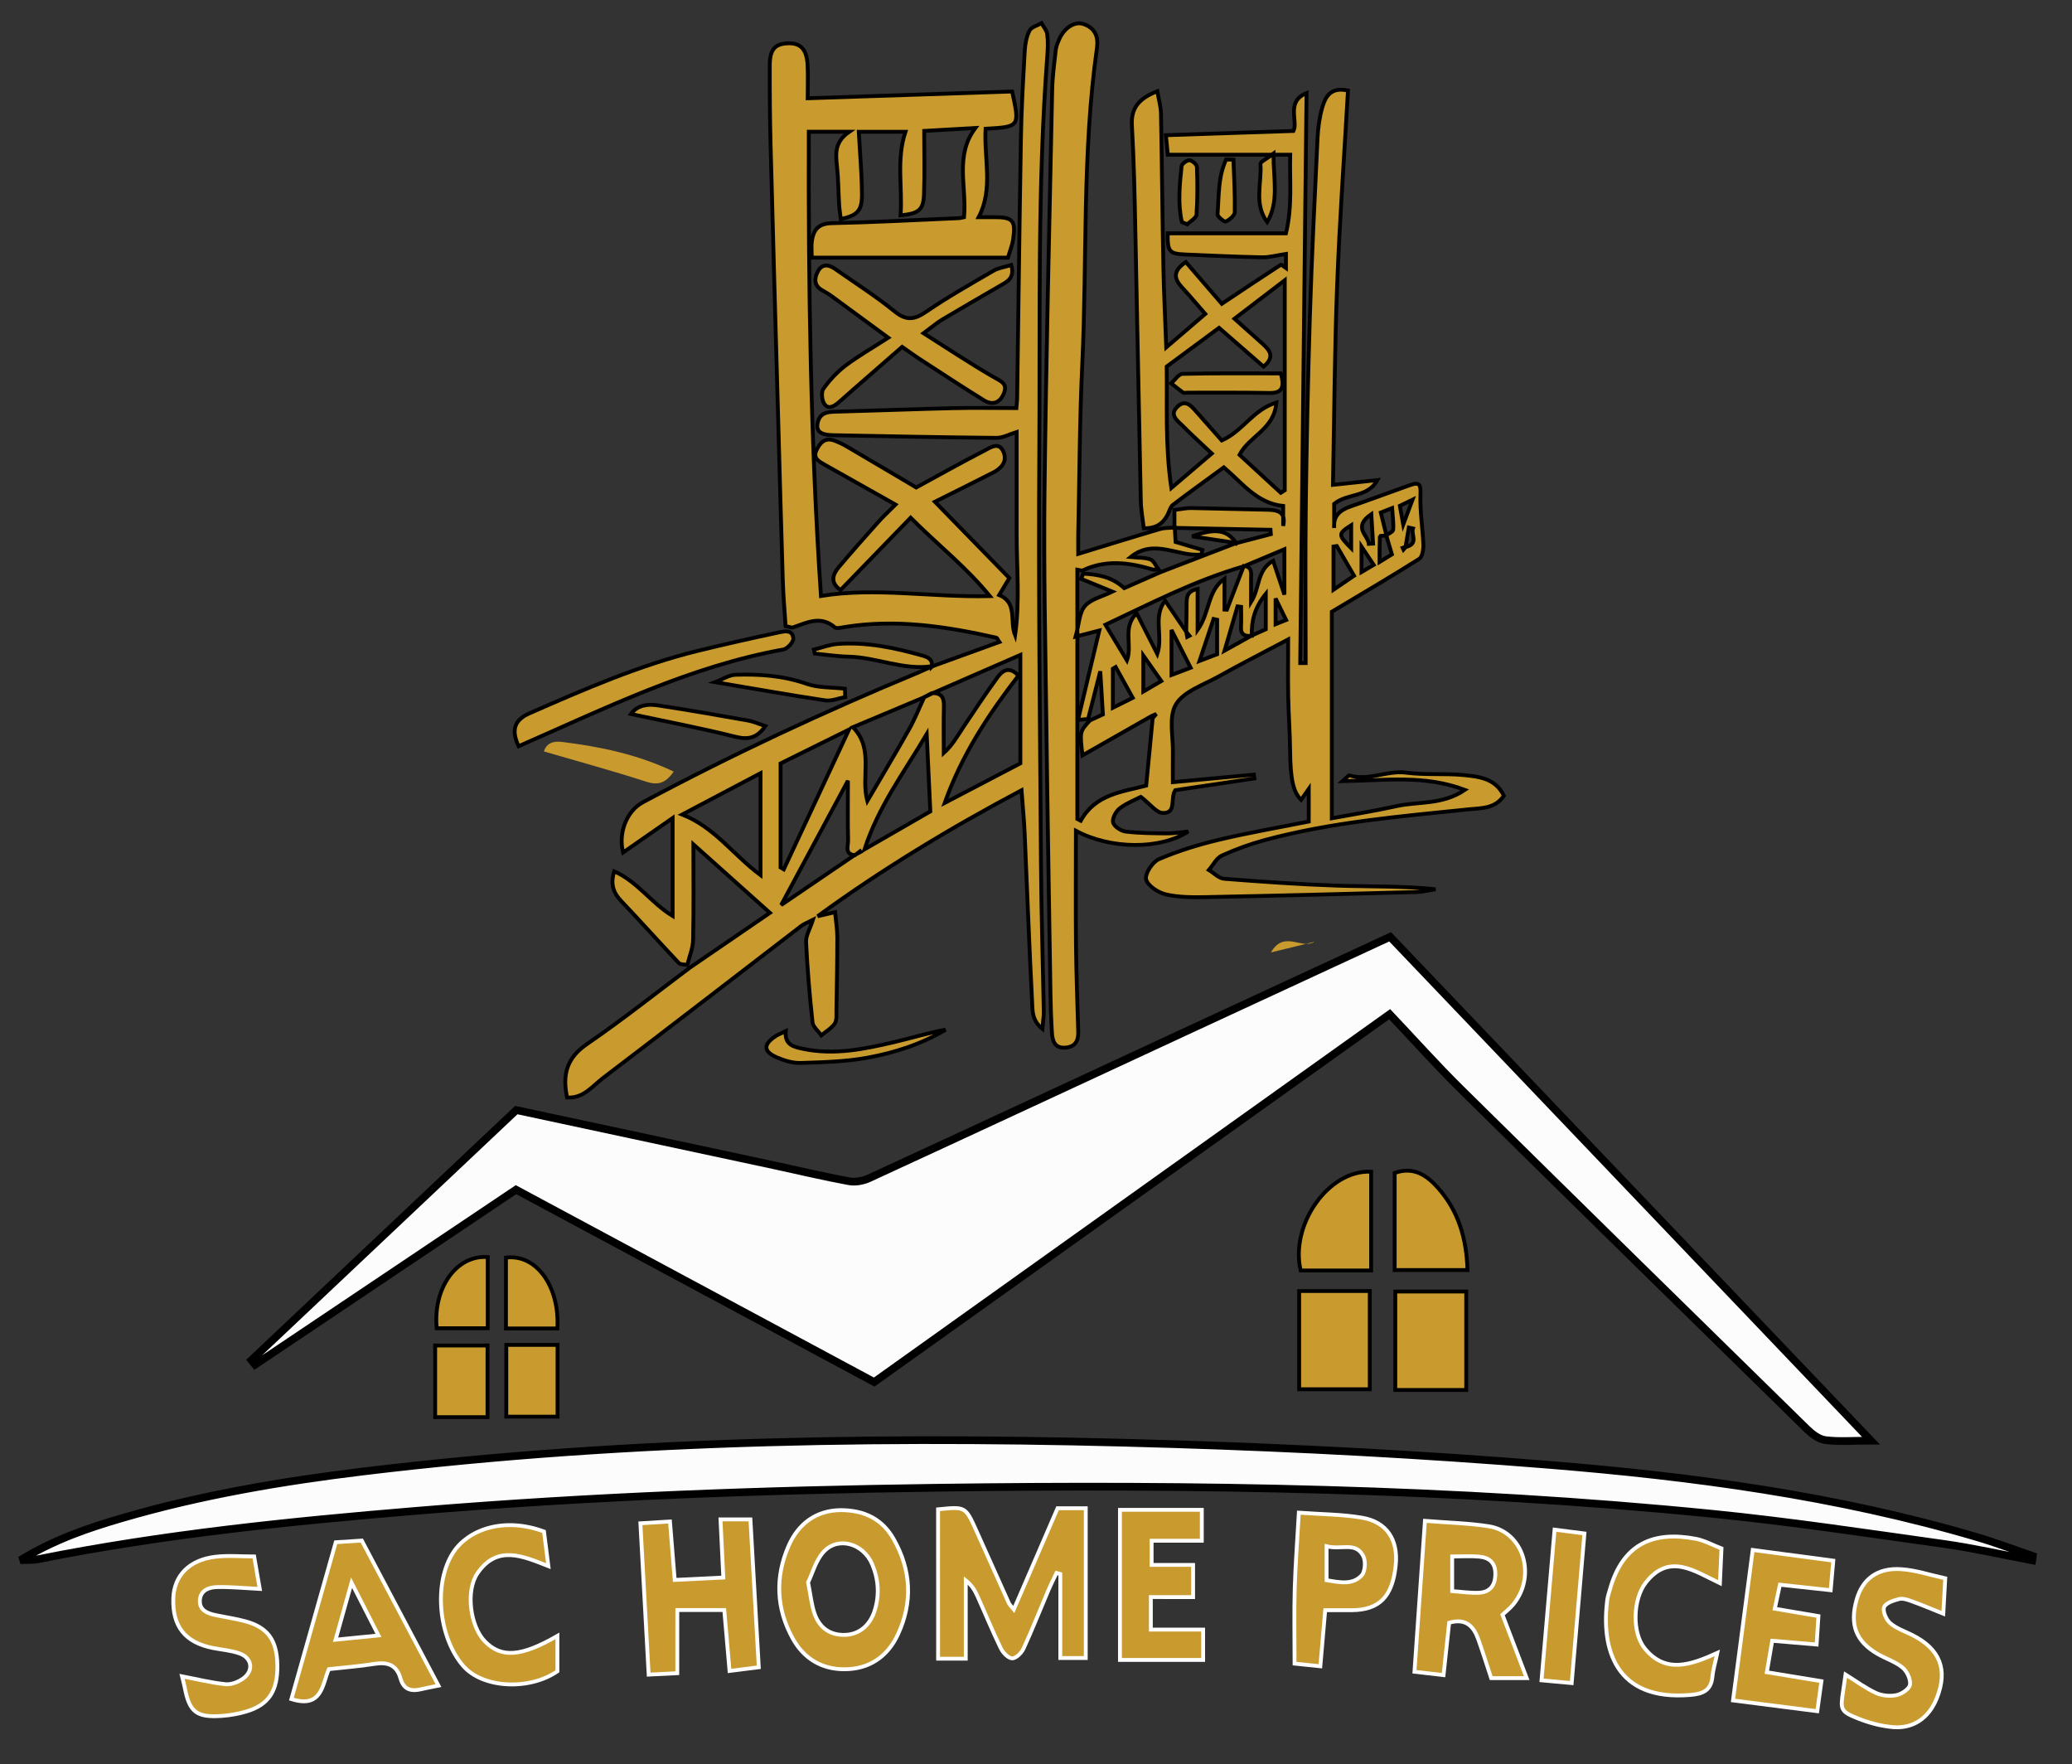 <?xml version="1.0" encoding="utf-8"?>
<!-- Generator: Adobe Illustrator 23.0.1, SVG Export Plug-In . SVG Version: 6.00 Build 0)  -->
<svg version="1.1" id="Layer_1" xmlns="http://www.w3.org/2000/svg" xmlns:xlink="http://www.w3.org/1999/xlink" x="0px" y="0px"
	 viewBox="0 0 538 458" style="enable-background:new 0 0 538 458;" xml:space="preserve">
<rect x="0" y="0" width="538" height="458" fill="#333333" stroke="none"/>
<style type="text/css">
	.st0{display:none;}
	.st1{fill:#010101;}
	.st2{fill:#FCFCFC;}
	.st3{fill:#FCFCFC;stroke:#000000;stroke-width:2;}
	.st4{fill:#C99A2D;stroke:#000000;}
	.st5{fill:#C99A2D;stroke:#FFFFFF;}
	.st6{fill:#C99A2D;}
</style>
<g class="st0">
	<path class="st1" d="M543,465c-184,0-368,0-552,0C-9,311-9,157-9,3c184,0,368,0,552,0C543,157,543,311,543,465z M242.01,173.02
		c0.12-1.8-0.93-2.38-2.51-2.83c-7.19-2.03-14.45-3.56-21.97-3.02c-2.09,0.15-4.14,0.96-6.21,1.47c0.08,0.34,0.17,0.69,0.25,1.03
		c2.89,0.28,5.78,0.73,8.68,0.8c7.36,0.16,14.33,3.61,21.83,2.48c-1.18,0.54-2.34,1.13-3.54,1.62
		c-24.4,10.12-48.32,21.26-71.62,33.72c-4.15,2.22-6.43,7.85-5.13,13.04c4.17-2.9,8.31-5.78,12.87-8.95c0,9.02,0,17.12,0,25.42
		c-5.6-3.4-9.14-8.95-15.17-11.59c-1.06,3.41-0.18,5.62,1.85,7.75c5.04,5.28,9.91,10.74,14.92,16.05c0.43,0.46,1.46,0.35,2.21,0.5
		c0.24,0.23,0.47,0.46,0.71,0.69c-8.9,6.66-17.62,13.6-26.78,19.88c-5.28,3.62-6.38,8.02-5.12,13.85c4.24,0.28,6.58-2.98,9.35-5.08
		c17.21-13.06,34.3-26.3,51.44-39.45c0.77-0.59,1.74-0.92,3.04-1.59c-0.77,2.38-1.86,4.1-1.78,5.77c0.34,6.95,0.92,13.9,1.67,20.82
		c0.13,1.2,1.49,2.27,2.29,3.39c1.19-1,2.63-1.82,3.48-3.05c0.58-0.84,0.42-2.25,0.44-3.4c0.11-6.33,0.23-12.66,0.23-18.99
		c0-2.07-0.36-4.14-0.58-6.54c-1.96,0.46-3.24,0.76-4.53,1.06c16.66-12.14,34.13-22.73,52.94-32.71c0.32,4.32,0.65,7.62,0.8,10.92
		c0.65,14.62,1.18,29.25,1.94,43.87c0.12,2.23-0.13,4.92,2.67,7.15c0.17-1.96,0.39-3.21,0.37-4.45c-0.23-12.65-0.63-25.3-0.72-37.95
		c-0.24-35.82-0.68-71.65-0.44-107.47c0.24-34.3-0.52-68.63,2.09-102.88c0.14-1.82,0.2-3.69-0.04-5.49
		c-0.13-0.99-0.96-1.89-1.47-2.83c-1.08,0.62-2.65,0.99-3.12,1.92c-0.79,1.57-1.14,3.47-1.24,5.26c-0.43,7.48-0.85,14.96-0.99,22.45
		c-0.4,22.48-0.65,44.96-0.98,67.44c-0.02,1.22-0.18,2.43-0.21,2.85c-5.76,0-11.06-0.1-16.35,0.02
		c-10.32,0.25-20.64,0.65-30.95,0.93c-1.99,0.05-3.64,0.44-4.23,2.63c-0.62,2.3,0.54,3.39,3.88,3.46
		c14.15,0.27,28.3,0.57,42.45,0.69c1.75,0.01,3.51-0.99,5.28-1.52c0,8.46,0.01,17.44,0,26.42c-0.01,8.76,0.85,17.54-0.41,26.35
		c-1.46-3.64,0.71-8.48-4.13-10.44c0.95-1.58,1.77-2.96,2.64-4.41c-6.49-6.64-12.71-13.02-19.33-19.81
		c5.18-2.59,10.22-5.08,15.23-7.64c2.11-1.08,3.58-2.86,2.62-5.22c-1.19-2.93-3.47-1.19-5.05-0.38c-6.04,3.11-11.96,6.43-17.65,9.53
		c-6.03-3.57-12.02-7.12-18.03-10.64c-1-0.58-2.06-1.08-3.14-1.5c-2.44-0.95-3.8,0.47-4.72,2.43c-1.01,2.14,0.63,2.95,2.11,3.79
		c6.02,3.38,12.04,6.78,18.4,10.36c-1.98,1.99-3.33,3.24-4.54,4.59c-3.43,3.84-6.86,7.69-10.17,11.63
		c-1.64,1.95-2.31,4.05,0.44,5.97c6-6.19,11.95-12.33,18.2-18.78c7.08,7.09,14.35,12.75,20.57,20.35
		c-15.24,0.38-29.65-2.35-43.85-0.03c-2.69-39.77-3.3-80.11-3.16-120.52c3.39,0,6.41,0,10.51,0c-3.9,2.67-3.54,5.78-3.19,9
		c0.35,3.3,0.35,6.63,0.55,9.94c0.07,1.24,0.28,2.47,0.44,3.74c4.37-1,5.53-2.17,5.49-6.54c-0.05-5.38-0.53-10.77-0.82-16.13
		c4.19,0,8.37,0,12.11,0c-2.43,7.28-0.73,14.49-1.27,21.69c4.75-0.44,5.94-1.41,6.09-5.44c0.2-5.41,0.05-10.83,0.05-16.47
		c4.03-0.23,8.65-0.49,13.29-0.76c-5.43,7.14-2.21,15.21-2.94,23.14c-0.21,0.04-0.83,0.25-1.45,0.27
		c-10.97,0.48-21.93,1.08-32.9,1.3c-3.49,0.07-4.77,1.73-5.17,4.67c-0.18,1.28-0.03,2.6-0.03,4.27c17.19,0,34.06,0,50.95,0
		c0.55-1.88,1.15-3.28,1.35-4.74c0.7-4.99-0.08-5.79-5.24-5.76c-1.29,0.01-2.58,0-3.72,0c3.88-7.39,1.34-15.26,1.8-22.95
		c8.9-0.51,8.9-0.51,6.9-9.68c-17.54,0.58-35.2,1.17-53.09,1.76c0-2.9,0.1-5.72-0.02-8.53c-0.19-4.22-1.82-5.91-5.27-5.73
		c-3.28,0.17-4.54,1.63-4.56,5.78c-0.02,6.83,0.03,13.66,0.21,20.49c0.61,23.47,1.29,46.94,1.95,70.41
		c0.4,14.31,0.78,28.62,1.23,42.93c0.12,3.92,0.48,7.83,0.72,11.68c1,0.18,1.55,0.46,1.95,0.33c3.61-1.24,7.15-3.15,10.83-0.02
		c0.47,0.4,1.63,0.08,2.44-0.05c13.37-2.18,26.45-0.18,39.46,2.74c0.29,0.07,0.47,0.63,0.82,1.12
		C253.51,168.84,247.76,170.93,242.01,173.02z M305.03,136.95c-1.3,0.12-2.65,0.04-3.88,0.41c-6.95,2.05-13.88,4.21-21.18,6.44
		c0-1.86-0.03-3.5,0-5.14c0.32-14.65,0.35-29.32,1.04-43.96c1.29-27.41-0.03-54.93,3.82-82.22c0.43-3.03-0.55-5.29-3.59-6.26
		c-2.23-0.72-4.91,1.03-6.18,3.92c-0.4,0.91-0.82,1.86-0.93,2.83c-0.39,3.47-0.86,6.94-0.93,10.42
		c-0.73,34.81-1.58,69.61-1.99,104.42c-0.23,19.98,0.23,39.97,0.48,59.95c0.29,23.31,0.69,46.62,1.06,69.93
		c0.06,3.49,0.16,6.99,0.39,10.48c0.14,2.11,0.75,4.03,3.51,3.81c2.51-0.2,3.38-1.74,3.32-4.08c-0.21-7.48-0.5-14.97-0.58-22.46
		c-0.1-9.77-0.02-19.54-0.02-29.75c9.02,4.84,21.89,4.9,29.16,0.19c-2.2,0.21-3.82,0.5-5.44,0.48c-3.62-0.04-7.25-0.05-10.83-0.48
		c-1.23-0.15-3.05-1.38-3.26-2.4c-0.23-1.09,0.81-2.93,1.84-3.7c1.93-1.43,4.26-2.31,5.39-2.89c2.42,1.86,4.02,4.12,5.69,4.17
		c3.7,0.12,1.86-3.9,3.24-5.91c6.81-1.01,13.68-2.04,20.55-3.06c-0.05-0.33-0.1-0.65-0.15-0.98c-6.87,0.64-13.74,1.28-21.02,1.95
		c0-2.92-0.04-5.22,0.01-7.51c0.1-4.31-1.16-9.48,0.79-12.7c2.05-3.38,7.12-5.02,11-7.19c5.61-3.13,11.34-6.05,18.13-9.65
		c0,5.74-0.07,10.35,0.02,14.95c0.09,4.66,0.44,9.31,0.49,13.97c0.08,7.28,0.76,10.62,2.86,12.73c0.54-0.78,1.08-1.55,1.98-2.84
		c0,3.21,0,5.69,0,8.47c-7.86,1.57-15.68,2.92-23.39,4.75c-5.28,1.26-10.54,2.89-15.52,5.02c-1.67,0.72-3.69,3.81-3.32,5.26
		c0.42,1.67,3.14,3.43,5.15,3.89c3.36,0.77,6.95,0.77,10.43,0.7c18.15-0.36,36.31-0.83,54.46-1.31c1.71-0.05,3.4-0.48,5.1-0.73
		c-8.6-0.88-17.11-0.66-25.59-0.94c-9.78-0.33-19.54-1.02-29.3-1.78c-1.37-0.11-2.64-1.49-3.95-2.28c1.11-1.28,1.96-3.1,3.36-3.74
		c3.6-1.64,7.37-3.01,11.19-4.04c17.36-4.67,35.22-6.14,53.02-7.98c3.24-0.33,6.71-0.15,9.03-3.51c-2.15-4.5-6.42-4.99-10.43-5.37
		c-4.96-0.48-10.02,0.02-14.94-0.63c-5.02-0.66-9.74,2.23-14.73,0.72c-0.27-0.08-0.77,0.62-1.76,1.48
		c10.93-0.15,21.16-1.71,31.73,2.27c-5.92,4-12.08,2.96-17.7,4.21c-5.72,1.27-11.53,2.18-16.85,3.16c0-18.53,0-36.29,0-53.61
		c8-4.79,15.42-9.14,22.68-13.72c0.83-0.52,1.13-2.43,1.09-3.67c-0.15-4.32-0.92-8.64-0.75-12.93c0.1-2.61-0.12-3.49-2.74-2.55
		c-5.14,1.85-10.25,3.74-15.41,5.53c-2.71,0.94-4.54,2.44-4.26,5.58c0-2.14,0-4.27,0-6.25c3.46-2.83,8.59-1.53,11.24-6.17
		c-3.66,0.39-7.31,0.78-11.55,1.23c0.33-17.25,0.42-34.39,1.07-51.5c0.65-17,1.87-33.97,2.83-50.86c-4.46-1.01-5.85,1.58-6.67,4.36
		c-0.74,2.52-1.11,5.21-1.23,7.84c-0.75,15.46-1.51,30.93-2,46.4c-0.52,16.48-0.86,32.97-1.06,49.45
		c-0.17,13.53-0.03,27.06-0.03,40.58c-0.47,0-0.94-0.01-1.41-0.01c0.55-49.2,1.09-98.41,1.64-147.95c-5.45,2.14-2.13,7.38-3.4,9.82
		c-11.26,0.37-21.98,0.73-33.12,1.1c0.2,2.03,0.33,3.4,0.49,5.07c10.81,0,21.19,0,31.78,0c-0.19,6.39,0.62,13.33-1.1,20.4
		c-10.56,0-20.64,0-30.7,0c-0.08,4.75,0.4,5.32,4.52,5.5c6.65,0.29,13.29,0.61,19.94,0.73c2.01,0.04,4.03-0.55,6.24-0.88
		c0,0.91,0,2.14,0,3.69c-0.62-0.41-1.19-0.97-1.34-0.87c-5.06,3.29-10.08,6.65-15.31,10.13c-3.22-3.74-6.3-7.3-9.34-10.83
		c-3.41,2.29-3.1,4.3-1.02,6.55c2.04,2.19,3.95,4.5,6.06,6.91c-3.29,2.82-6.43,5.51-10.13,8.68c-0.27-7.49-0.61-14.14-0.74-20.8
		c-0.26-13.3-0.37-26.6-0.63-39.9c-0.04-1.82-0.58-3.63-0.95-5.8c-4.72,1.88-6.88,4.28-6.6,8.92c0.53,8.97,0.7,17.96,0.89,26.95
		c0.5,23.48,0.91,46.97,1.42,70.45c0.05,2.4,0.51,4.78,0.78,7.14c3.31,0.07,5.02-1.3,6.18-3.51c0.46-0.86,0.68-2.02,1.38-2.56
		c4.32-3.3,8.74-6.46,13.22-9.74c4.62,3.88,8.55,9.33,15.41,10.03c0,1.73,0,3.44,0,5.16c0.72-3.38-1.08-4.13-3.91-4.18
		c-6.66-0.12-13.32-0.34-19.99-0.45c-1.27-0.02-2.55,0.28-4.33,0.5c0,1.74,0,3.19,0,4.65L305.03,136.95z M360.95,243.2
		c-18.2,8.43-36.02,16.67-53.84,24.93c-27.14,12.59-54.26,25.21-81.43,37.73c-1.55,0.71-3.56,1.1-5.21,0.8
		c-6.5-1.2-12.94-2.74-19.41-4.13c-22.31-4.79-44.62-9.56-67-14.35c-23,21.71-45.89,43.31-68.78,64.92
		c0.32,0.39,0.64,0.79,0.96,1.18c22.62-15.18,45.24-30.35,67.74-45.44c31.27,16.79,62.16,33.39,93.01,49.95
		c44.56-31.8,88.75-63.33,133.84-95.5c6.24,6.6,12.12,13.18,18.4,19.37c29.88,29.5,59.86,58.9,89.87,88.27
		c1.33,1.3,3.12,2.71,4.84,2.93c3.53,0.45,7.16,0.14,11.86,0.14C443.71,329.91,402.37,286.6,360.95,243.2z M527.65,405.07
		c0.05-0.37,0.1-0.74,0.15-1.12c-4.83-1.65-9.6-3.47-14.48-4.91c-36.42-10.75-73.87-15.76-111.54-18.8
		c-32.2-2.6-64.5-4.32-96.8-5.33c-70.33-2.21-140.61-1.39-210.6,7.08c-21.16,2.56-42.15,6.12-62.64,12.1
		c-8.83,2.58-17.56,5.52-26.48,10.95c2.26-0.1,3.4-0.01,4.47-0.23c32.55-6.52,65.51-9.86,98.53-12.6
		c44.85-3.72,89.81-5.38,134.8-5.98c67.34-0.9,134.65,0.07,201.72,6.78c20.03,2,39.96,5.01,59.9,7.8
		C512.39,401.89,520,403.63,527.65,405.07z M243.57,391.83c0,13.14,0,26,0,38.77c2.58,0,4.68,0,7.18,0c0-6.97,0-13.65,0-20.33
		c1.53,1.2,2.34,2.56,2.99,3.99c2.05,4.54,3.94,9.15,6.11,13.63c0.56,1.15,1.92,2.59,2.95,2.62c0.98,0.04,2.44-1.41,2.95-2.53
		c2.29-4.98,4.3-10.08,6.45-15.13c0.65-1.53,1.41-3.02,2.12-4.52c0.33,0.1,0.65,0.2,0.98,0.29c0,7.26,0,14.51,0,21.8
		c2.51,0,4.59,0,6.61,0c0-13.17,0-26.02,0-38.88c-2.87,0-5.12,0-7.32,0c-3.81,8.8-7.5,17.33-11.36,26.27
		c-0.84-1.04-1.12-1.26-1.25-1.55c-2.87-6.36-5.7-12.73-8.57-19.09C250.67,391.11,250.66,391.11,243.57,391.83z M369.99,394.82
		c-0.93,13.39-1.81,26.09-2.71,39.17c2.58,0.3,4.82,0.56,7.55,0.87c0.52-4.88,1.01-9.38,1.46-13.6c4.36-1.26,6.35,0.95,7.54,4.26
		c1.17,3.26,2.2,6.57,3.37,10.12c2.97,0,5.86,0,9.22,0c-2.16-5.65-4.2-11-6.29-16.47c0.79-0.73,1.86-1.55,2.71-2.55
		c6.25-7.44,2.76-18.99-6.3-20.4C381.32,395.42,375.99,395.3,369.99,394.82z M218.29,392.04c-6.22,0.06-10.97,3.39-13.56,9.35
		c-3.5,8.06-3.19,16.21,1.1,23.97c2.88,5.21,7.55,8.02,13.46,7.99c6.37-0.03,11.15-3.25,13.84-8.99c3.92-8.4,3.47-16.81-1.11-24.85
		C229.16,394.49,224.62,392.05,218.29,392.04z M175.86,434.37c0-5.57,0-10.79,0-16.39c4.16,0,8.04,0,12.19,0
		c0.46,5.27,0.89,10.33,1.37,15.81c2.67-0.34,5-0.63,7.59-0.96c-0.75-13.25-1.46-25.93-2.17-38.38c-2.89,0-5.13,0-7.77,0
		c0.25,5.15,0.48,9.89,0.73,15.09c-4.3,0.21-8.35,0.41-12.62,0.62c-0.43-5.29-0.81-10.01-1.23-15.17c-2.85,0.17-5.2,0.32-7.68,0.47
		c0.74,13.43,1.43,26.15,2.15,39.28C171.11,434.6,173.35,434.49,175.86,434.37z M113.85,437.6c-6.73-12.73-13.29-25.14-19.91-37.65
		c-2.41,0.16-4.51,0.29-6.76,0.44c-3.9,13.79-7.72,27.27-11.52,40.71c8.03,2.54,8.03-3.9,9.72-7.77c4.22-0.47,8.03-0.75,11.78-1.36
		c3.42-0.56,5.84,0.2,6.84,3.81c0.79,2.86,2.78,3.41,5.4,2.75C110.53,438.24,111.67,438.04,113.85,437.6z M298.82,414.61
		c3.83,0,7.39,0,10.97,0c0-3,0-5.41,0-8.36c-3.69,0-7.11,0-10.77,0c0-2.28,0-4.02,0-6.28c4.37,0,8.59,0,13.03,0c0-2.9,0-5.28,0-8.02
		c-7.2,0-13.94,0-21.25,0c0,12.97,0,25.69,0,38.97c7.13,0,14.32,0,21.6,0c0-2.53,0-4.92,0-7.88c-4.76,0-9.19,0-13.58,0
		C298.82,420.02,298.82,417.59,298.82,414.61z M455.1,402.38c-1.72,13.15-3.4,25.9-5.13,39.06c7.5,0.96,14.51,1.85,21.88,2.8
		c0.4-2.89,0.73-5.25,1.08-7.79c-4.98-0.82-9.45-1.55-14.18-2.33c0.53-3.06,0.94-5.47,1.4-8.17c3.92,0.33,7.59,0.65,11.53,0.98
		c0.18-2.86,0.33-5.08,0.47-7.38c-4.09-0.69-7.61-1.29-11.33-1.92c0.5-2.33,0.9-4.24,1.33-6.23c4.45,0.48,8.64,0.94,13.18,1.43
		c0.25-2.79,0.45-5.04,0.68-7.67C469.06,404.24,462.51,403.36,455.1,402.38z M505.09,409.74c-4.09-0.89-7.74-2.14-11.46-2.39
		c-6.19-0.41-10.08,2.58-11.59,8.04c-1.77,6.42-0.14,10.69,5.44,13.94c2.15,1.25,4.65,2.03,6.54,3.58c1.16,0.95,2.13,3.05,1.91,4.44
		c-0.17,1.1-2.16,2.43-3.54,2.71c-1.69,0.35-3.78,0.13-5.34-0.6c-2.77-1.29-5.27-3.16-7.85-4.76c-0.2,1.36-0.4,2.84-0.63,4.31
		c-0.74,4.81-0.68,5.29,3.93,7.12c2.89,1.15,6.03,2,9.12,2.23c5.29,0.4,9.25-2.48,11.24-7.43c3-7.47,0.91-12.86-6.39-16.51
		c-1.93-0.96-4.08-1.69-5.67-3.06c-1.04-0.9-1.99-3.05-1.6-4.13c0.39-1.07,2.45-1.77,3.91-2.13c1.02-0.25,2.29,0.22,3.37,0.61
		c2.56,0.93,5.07,1.99,8.1,3.2C504.74,416,504.88,413.41,505.09,409.74z M65.99,404.07c-3.55,0-6.85-0.31-10.06,0.06
		c-6.78,0.79-10.74,4.87-10.94,10.77c-0.25,7.32,3.08,11.49,10.33,12.92c2.28,0.45,4.64,0.64,6.81,1.38c3.32,1.14,3.83,4.48,1,6.53
		c-1.26,0.91-3.1,1.64-4.58,1.48c-3.78-0.39-7.5-1.32-11.3-2.05c0.18,0.74,0.5,1.83,0.71,2.94c1.22,6.35,3.04,7.81,9.67,7.34
		c2.13-0.15,4.29-0.53,6.34-1.15c5.82-1.74,8.16-5.37,8.04-12.08c-0.11-6.42-2.5-9.75-8.33-11.34c-2.55-0.69-5.19-1.05-7.78-1.61
		c-2.04-0.44-4.07-1.21-4.02-3.67c0.06-2.76,2.37-3.56,4.56-3.6c3.56-0.07,7.14,0.3,11,0.49C67.01,409.94,66.54,407.26,65.99,404.07
		z M337.25,392.7c-0.4,7.12-0.9,13.38-1.07,19.66c-0.18,6.42-0.04,12.85-0.04,19.52c1.83,0.19,4.08,0.43,6.69,0.7
		c0.43-5,0.83-9.56,1.26-14.56c2.39,0,4.67,0.02,6.96,0c7.14-0.07,10.51-3.53,11.35-11.65c0.68-6.6-2.29-11.26-8.73-12.36
		C348.48,393.12,343.14,393.13,337.25,392.7z M234.24,90.05c1.88,1.31,3.36,2.39,4.89,3.39c5.43,3.52,10.84,7.08,16.34,10.49
		c2.24,1.39,4.18,0.72,5.2-1.76c1.07-2.6-0.78-3.17-2.68-4.27c-5.96-3.44-11.7-7.28-18.16-11.36c2.17-1.61,3.4-2.69,4.78-3.51
		c4.99-2.98,10.03-5.89,15.06-8.8c1.83-1.06,3.91-1.93,2.93-5.4c-1.69,0.53-3.32,0.73-4.62,1.49c-5.89,3.42-11.84,6.77-17.45,10.62
		c-3.08,2.11-5.17,2.41-8.24-0.08c-4.88-3.97-10.24-7.36-15.4-10.99c-1.76-1.24-3.48-1.43-4.57,0.74c-0.89,1.76-0.94,3.54,1.11,4.73
		c0.86,0.5,1.74,0.99,2.54,1.58c4.75,3.46,9.47,6.95,14.69,10.78c-4.17,2.69-7.79,4.74-11.08,7.23c-2.19,1.66-4.14,3.77-5.75,6.01
		c-0.62,0.86-0.44,2.94,0.21,3.91c1.1,1.64,2.61,0.6,3.79-0.4c1.27-1.08,2.49-2.2,3.74-3.3C225.79,97.42,230.02,93.73,234.24,90.05z
		 M141.25,397.59c-10.62-3.92-19.79-0.4-23.59,5.48c-5.17,7.98-3.81,22.05,2.62,29.43c5.09,5.85,17.17,6.4,24.45,1.39
		c0-2.96,0-6,0-9.19c-9.42,5.43-14.55,5.78-18.81,1.44c-3.85-3.93-5.06-13.16-1.94-17.7c5.14-7.48,11.77-4.45,18.41-1.85
		C141.97,403.3,141.6,400.38,141.25,397.59z M446.99,401.99c-2.36-0.92-4.45-2.1-6.68-2.52c-10.73-2.06-18.99,1.02-22.36,13.32
		c-0.22,0.8-0.52,1.6-0.62,2.41c-1.67,12.71,1.97,26.45,21.54,24.8c3.16-0.27,5.39-1.07,5.74-4.69c0.18-1.92,0.77-3.8,1.28-6.22
		c-6.91,3.11-13.47,5.52-18.91-1.25c-3.26-4.05-3.02-12.7,0.32-16.99c6.14-7.88,12.68-2.96,19.26,0.14
		C446.72,407.94,446.84,405.31,446.99,401.99z M380.71,360.85c0-8.83,0-17.19,0-25.56c-6.35,0-12.39,0-18.42,0
		c0,8.68,0,17.04,0,25.56C368.52,360.85,374.43,360.85,380.71,360.85z M337.33,335.16c0,8.9,0,17.26,0,25.5c6.39,0,12.43,0,18.34,0
		c0-8.72,0-17.08,0-25.5C349.4,335.16,343.48,335.16,337.33,335.16z M134.66,193.72c22.61-9.9,44.5-20.73,68.75-25.11
		c1.05-0.19,2.63-1.94,2.56-2.87c-0.17-2.42-2.41-1.85-3.91-1.53c-6.95,1.48-13.88,3.05-20.78,4.73
		c-15.23,3.72-29.53,9.98-43.82,16.24C133.54,186.9,132.68,189.53,134.66,193.72z M362.13,329.71c6.55,0,12.6,0,18.9,0
		c-0.24-8.15-2.35-15.31-7.59-21.25c-2.9-3.29-6.37-5.74-11.32-3.95C362.13,312.88,362.13,321.12,362.13,329.71z M356.02,329.83
		c0-4.67,0-8.8,0-12.93c0-4.25,0-8.51,0-12.71c-11.14-0.55-21.09,13.89-18.3,25.65C343.63,329.83,349.54,329.83,356.02,329.83z
		 M403.65,397.11c-1.16,13.42-2.26,26.05-3.39,39.12c2.72,0.25,5.09,0.47,7.83,0.72c1.13-13.23,2.2-25.88,3.31-38.84
		C408.84,397.77,406.6,397.49,403.65,397.11z M131.46,349.14c0,6.54,0,12.58,0,18.63c4.62,0,8.87,0,13.31,0c0-6.3,0-12.35,0-18.63
		C140.26,349.14,136.01,349.14,131.46,349.14z M126.59,367.9c0-6.53,0-12.58,0-18.59c-4.69,0-9.05,0-13.6,0c0,3.37,0,6.35,0,9.33
		c0,3.07,0,6.15,0,9.27C117.88,367.9,122.02,367.9,126.59,367.9z M144.73,344.88c0.62-11.02-5.55-19.41-13.36-18.39
		c0,6.04,0,12.1,0,18.39C135.88,344.88,140.13,344.88,144.73,344.88z M113.39,344.82c4.6,0,8.85,0,13.25,0c0-6.36,0-12.43,0-18.47
		C118.55,325.71,112.39,334.36,113.39,344.82z M174.93,200.31c-9.52-4.53-19.21-6.49-29.09-7.7c-2.09-0.26-3.95,0.26-4.61,2.48
		c8.92,2.61,17.8,5.03,26.54,7.85C170.85,203.92,172.8,203.36,174.93,200.31z M204.01,267.7c-1.12,0.54-1.89,0.83-2.57,1.27
		c-3.31,2.18-3.3,4.01,0.28,5.56c1.92,0.84,4.14,1.5,6.2,1.44c5.78-0.19,11.63-0.33,17.3-1.36c7.09-1.3,14-3.5,20.29-7.27
		c-4.54,0.83-8.93,2.19-13.39,3.23c-7.77,1.81-15.58,3.42-23.62,1.73C206.09,271.78,203.71,271.29,204.01,267.7z M163.82,185.36
		c9.13,1.95,18.23,3.67,27.19,5.91c3.46,0.86,5.65,0.19,7.71-2.78c-1.68-0.55-3.03-1.18-4.45-1.44c-7.78-1.38-15.56-2.74-23.37-3.93
		C168.27,182.73,165.6,182.94,163.82,185.36z M219.48,180.95c-0.04-0.72-0.07-1.44-0.11-2.16c-3.34-0.38-6.89-0.19-9.98-1.28
		c-6.05-2.12-12.2-2.53-18.44-2.34c-1.65,0.05-3.26,1.16-5.25,1.92c10.05,1.7,19.27,3.34,28.53,4.73
		C215.91,182.07,217.73,181.27,219.48,180.95z M306.87,57.64c0.47,0.2,0.94,0.39,1.41,0.59c0.84-0.85,2.34-1.65,2.4-2.55
		c0.29-4.1,0.26-8.23,0.11-12.34c-0.02-0.65-1.23-1.69-1.94-1.74c-0.68-0.04-1.98,0.93-2.05,1.55
		C306.3,47.99,305.78,52.86,306.87,57.64z M320.27,41.46c-0.63-0.02-1.26-0.04-1.89-0.07c-2.12,4.47-1.86,9.42-2.23,14.21
		c-0.05,0.62,1.74,2.07,2.14,1.9c0.98-0.43,2.31-1.56,2.33-2.44C320.71,50.53,320.43,46,320.27,41.46z M330.66,39.9
		c-1.8,1.37-3.42,2.08-3.38,2.67c0.37,5.03-1.79,10.4,1.75,15.09C332.15,52.31,330.66,46.75,330.66,39.9z M330,247.26
		c4.19-1.02,7.5-1.83,10.81-2.65c0.13-0.03,0.24-0.13,0.35-0.2c-0.02,0.06-0.05,0.13-0.07,0.19
		C337.89,246.43,333.35,241.45,330,247.26z M64.88,354.43c-0.11-0.13-0.2-0.23-0.3-0.34c-0.11,0.2-0.25,0.38-0.3,0.59
		c-0.02,0.07,0.17,0.2,0.26,0.31C64.65,354.81,64.77,354.61,64.88,354.43z"/>
	<path class="st2" d="M64.88,354.43c-0.11,0.18-0.22,0.37-0.34,0.57c-0.09-0.1-0.28-0.23-0.26-0.31c0.05-0.21,0.2-0.4,0.3-0.59
		C64.67,354.2,64.77,354.3,64.88,354.43z"/>
	<path class="st1" d="M332.56,127.93c-3.61-3.32-7.23-6.64-10.73-9.86c2.6-4.96,9.03-6.54,9.58-13.57
		c-6.13,1.88-8.57,7.33-14.18,9.85c-2.03-2.3-4.23-4.79-6.43-7.27c-1.34-1.51-2.85-3.49-4.94-1.64c-2.53,2.24-0.04,3.83,1.39,5.28
		c2.32,2.34,4.78,4.55,7.38,7.01c-3.34,2.85-6.59,5.62-10.5,8.96c-1.64-11.15-1.04-21.55-1.2-31.53c4.55-3.36,8.83-6.54,13.59-10.05
		c3.82,3.32,7.62,6.64,11.55,10.06c2.93-2.36,1.75-4.12-0.16-5.84c-2.33-2.09-4.68-4.18-7.38-6.59c4.69-3.58,8.94-6.84,13.05-9.98
		c0,18.15,0,36.34,0,54.53C333.25,127.51,332.91,127.72,332.56,127.93z M332.57,96.94c-8.66,0-17.08-0.09-25.51,0.11
		c-1,0.02-1.97,1.59-2.95,2.44c1.03,0.81,2.03,1.66,3.1,2.42c0.22,0.16,0.65,0.02,0.98,0.02c7.13,0.01,14.27-0.06,21.4,0.08
		C333.01,102.08,333.54,100.46,332.57,96.94z"/>
	<path class="st1" d="M283.03,187.04c-2.67,2.88-2.67,2.88-1.96,9.08c6.11-3.48,11.99-6.83,17.87-10.17
		c0.13,0.15,0.25,0.31,0.36,0.48c-0.55,5.74-1.1,11.47-1.69,17.55c-6.12,1.61-13.18,2.19-16.99,9.11c-0.29-0.15-0.59-0.3-0.88-0.45
		c0-21.45,0-42.89,0-64.73c0.4,0.06,1.05,0.37,1.47,0.17c6.01-2.85,12.04-1.99,18.1-0.21c0.45,0.13,0.99-0.01,1.49-0.03
		c0.22,0.22,0.42,0.46,0.6,0.7c-3.19,1.4-6.37,2.8-9.49,4.17c-3.19-2.95-6.86-3.56-10.65-3.76c-0.17,0.45-0.35,0.9-0.52,1.35
		c2.56,1.05,5.11,2.1,8.09,3.32c-2.61,1.28-5.56,1.92-7.13,3.74c-1.48,1.72-1.51,4.69-2.41,7.94c2.55-0.66,3.9-1.01,6.15-1.59
		c-1.89,7.9-3.66,15.33-5.54,23.21c1.15-0.1,1.9-0.16,2.64-0.23C282.72,186.79,282.88,186.9,283.03,187.04z"/>
	<path class="st1" d="M322.94,146.94c-1.46,3.78-2.91,7.57-4.37,11.35c-0.21-0.01-0.43-0.03-0.64-0.04c0-2.67,0-5.34,0-8.02
		c-4.51,3.24-3.74,8.77-6.97,13.32c0-3.94,0-7.15,0-10.65c-2.92,0.54-2.85,2.37-2.86,4.19c-0.01,2.3-0.06,4.61-0.1,6.91L308,164
		c-1.71-2.51-3.43-5.02-5.49-8.04c-3.26,4.24-0.45,9.05-2.02,13.86c-1.83-3.61-3.44-6.78-5.37-10.59c-3.79,3.7-1.03,8.17-2.51,12.25
		c-1.88-3.12-3.67-6.08-5.59-9.26c11.32-5.32,23.11-11.49,35.98-15.19L322.94,146.94z"/>
	<path class="st1" d="M304.95,137.04c8.32,0.17,16.64,0.35,24.95,0.52c0.03,0.38,0.05,0.75,0.08,1.13
		c-2.99,0.78-5.98,1.56-8.97,2.34c-2.36-3.46-5.29-4.03-11.48-1.8c4.32,0.65,7.93,1.2,11.54,1.74c-6.55,2.52-13.11,5.04-19.66,7.56
		c-0.19-0.25-0.39-0.48-0.6-0.7c-0.68-0.89-1.19-2.23-2.08-2.57c-1.43-0.54-3.11-0.43-5.14-0.63c6.18-5,12.45,0.11,18.39-0.68
		c0.08-0.39,0.16-0.78,0.23-1.17c-2.28-0.68-4.57-1.36-6.95-2.07c-0.07-1.23-0.15-2.49-0.22-3.75L304.95,137.04z"/>
	<path class="st1" d="M323,147.01c3.27-1.38,6.54-2.75,10.49-4.42c0,4.3,0,7.98,0,11.79c-0.93-2.78-1.87-5.62-2.93-8.8
		c-4.31,2.48-3.35,6.94-5.73,10.72c0-2.51-0.01-4.29,0-6.06c0.02-1.48,0.33-3.12-1.9-3.3C322.94,146.94,323,147.01,323,147.01z"/>
	<path class="st1" d="M347.11,141.76c1.48,2.56,2.97,5.11,4.47,7.71c-1.8,1.22-3.54,2.41-5.33,3.63c0-3.8,0-7.51,0-11.22
		C346.54,141.85,346.83,141.81,347.11,141.76z"/>
	<path class="st1" d="M309.15,173.35c-1.83,0.7-3.17,1.21-4.97,1.89c0-3.81,0-7.18,0-11.71
		C306.03,167.19,307.46,170.01,309.15,173.35z"/>
	<path class="st1" d="M294.12,181.17c-2,1-3.44,1.72-5.15,2.57c0-3.58,0-6.86,0-10.13c0.24-0.15,0.48-0.29,0.73-0.44
		C291.1,175.7,292.5,178.23,294.12,181.17z"/>
	<path class="st1" d="M325.05,165.05c-0.14-3.82,0.71-7.3,3.62-10.89c0,3.35,0,6.02,0,9.19c-1.03,0.46-2.34,1.05-3.66,1.64
		L325.05,165.05z"/>
	<path class="st1" d="M316.03,169.84c-1.02,0.39-2.19,0.84-4.58,1.75c1.44-4.29,2.55-7.59,3.65-10.9c0.31,0.07,0.62,0.14,0.93,0.21
		C316.03,163.65,316.03,166.41,316.03,169.84z"/>
	<path class="st1" d="M325,165c-1.98,1.1-3.96,2.2-7.03,3.91c1.34-4.6,2.35-8.04,3.36-11.48c0.31,0.04,0.62,0.07,0.93,0.11
		c0,1.74,0.08,3.48-0.02,5.21c-0.12,2.14,1.13,2.45,2.81,2.31L325,165z"/>
	<path class="st1" d="M282.54,186.69c0.97-3.81,1.94-7.61,3.15-12.39c0.25,4.18,0.45,7.36,0.68,11.2c-0.79,0.37-2.07,0.95-3.34,1.54
		C282.88,186.9,282.72,186.79,282.54,186.69z"/>
	<path class="st1" d="M296.86,179.54c0-3.26,0-5.66,0-9.35c1.9,2.69,3.18,4.5,4.68,6.62C300.05,177.68,298.85,178.38,296.86,179.54z
		"/>
	<path class="st1" d="M355.42,141.19c-0.21-2.28-4.3-4.32,0.64-7.7c0.19,3.07,0.32,5.35,0.46,7.64
		C356.15,141.14,355.78,141.16,355.42,141.19z"/>
	<path class="st1" d="M359.95,138.98c0.46,1.54,0.92,3.09,1.47,4.93c-0.87,0.54-1.81,1.11-3.2,1.97c0-2.54-0.01-4.64,0.08-6.74
		c0-0.06,1.12-0.07,1.72-0.1L359.95,138.98z"/>
	<path class="st1" d="M360.01,139.05c-0.47-1.92-0.95-3.84-1.47-5.99c0.74-0.29,1.76-0.7,2.93-1.16c0.14,2.1,0.41,3.87,0.28,5.62
		c-0.04,0.53-1.17,0.98-1.8,1.47L360.01,139.05z"/>
	<path class="st1" d="M353.52,141.9c1.44,2.16,2.22,3.34,3.16,4.75c-0.99,0.58-1.9,1.12-3.16,1.87
		C353.52,146.38,353.52,144.7,353.52,141.9z"/>
	<path class="st1" d="M350.84,136.35c0,2.32,0,4.13,0,5.98C347.39,138.86,347.37,138.56,350.84,136.35z"/>
	<path class="st1" d="M331.21,155.36c1.06,2.15,1.83,3.72,2.74,5.58c-0.75,0.3-1.57,0.63-2.74,1.1
		C331.21,159.71,331.21,157.68,331.21,155.36z"/>
	<path class="st1" d="M366.76,129.73c-0.97,2.59-1.58,4.24-2.41,6.45c-0.33-1.85-0.57-3.17-0.87-4.86
		C364.18,130.99,365.11,130.53,366.76,129.73z"/>
	<path class="st1" d="M364.97,141.96c0.28-1.67,0.56-3.33,0.84-5c0.36,0.08,0.71,0.16,1.07,0.24c-0.55,1.62,1.6,3.96-1.87,4.81
		L364.97,141.96z"/>
	<path class="st1" d="M298.95,185.94c0.44-0.19,0.87-0.38,1.31-0.57c-0.32,0.35-0.63,0.7-0.95,1.05
		C299.2,186.25,299.08,186.09,298.95,185.94z"/>
	<path class="st1" d="M308,164c0.28,0.35,0.56,0.7,0.83,1.05c-0.19,0.1-0.39,0.2-0.58,0.3C308.17,164.9,308.08,164.45,308,164
		L308,164z"/>
	<path class="st1" d="M365,142.01c-0.2,0.22-0.39,0.44-0.59,0.67c-0.07-0.15-0.13-0.3-0.2-0.45c0.25-0.09,0.5-0.18,0.75-0.27
		C364.97,141.96,365,142.01,365,142.01z"/>
	<path class="st1" d="M242.03,180.02c7.55-3.29,15.09-6.58,22.92-10c0,9.48,0,18.89,0,28.15c-6.44,3.36-12.8,6.69-19.64,10.27
		c4.5-12.6,11.41-23.01,19.14-33.05c-2.5-2.63-4.22-1.24-5.52,0.56c-3.11,4.3-6.06,8.72-9,13.14c-1.42,2.14-2.67,4.4-4.86,6.38
		c0-4.06-0.08-8.12,0.03-12.18c0.06-2.29-0.74-3.48-3.13-3.34C241.96,179.95,242.03,180.02,242.03,180.02z"/>
	<path class="st1" d="M178.46,250.5c0.54-2.2,1.49-4.4,1.54-6.61c0.19-8.09,0.07-16.19,0.07-24.68
		c6.73,6.03,13.19,11.81,19.87,17.78c-6.47,4.43-13.62,9.32-20.76,14.21C178.93,250.96,178.7,250.73,178.46,250.5z"/>
	<path class="st1" d="M202.68,225.2c0-8.9,0-17.8,0-27.01c5.61-2.77,11.2-5.54,17.77-8.79c-5.94,12.73-11.44,24.51-16.94,36.29
		C203.24,225.52,202.96,225.36,202.68,225.2z"/>
	<path class="st1" d="M197.47,227.19c-7.19-5.36-11.97-12.47-20.33-15.73c6.79-3.58,13.45-7.1,20.33-10.73
		C197.47,209.84,197.47,218.51,197.47,227.19z"/>
	<path class="st1" d="M241.56,210.65c-5.1,2.94-10.62,6.12-17.08,9.85c3.68-11.26,10.15-19.8,16.15-29.91
		C240.96,197.69,241.24,203.75,241.56,210.65z"/>
	<path class="st1" d="M239.98,180.97c-1.29,2.78-2.41,5.65-3.91,8.31c-3.45,6.14-7.07,12.18-10.87,18.66
		c-1.74-6.45,1.83-13.48-3.73-19.16c5.83-2.45,12.18-5.11,18.53-7.78C240,181,239.98,180.97,239.98,180.97z"/>
	<path class="st1" d="M221.93,221.96c-6.39,4.34-12.77,8.68-19.1,12.99c5.63-10.48,11.24-20.92,17.33-32.26
		c0,5.77-0.07,10.64,0.05,15.52c0.03,1.41-0.97,3.57,1.78,3.81C221.99,222.02,221.93,221.96,221.93,221.96z"/>
	<path class="st1" d="M221.99,222.02c0.45-0.34,0.89-0.68,1.34-1.02c0.04,0.06,0.07,0.11,0.11,0.17c-0.5,0.26-1,0.53-1.5,0.79
		L221.99,222.02z"/>
	<path class="st1" d="M241.96,179.95c-0.66,0.34-1.32,0.68-1.98,1.02c0,0,0.02,0.03,0.02,0.03c0.67-0.33,1.35-0.66,2.02-0.99
		C242.03,180.02,241.96,179.95,241.96,179.95z"/>
	<path class="st1" d="M377.06,413.06c0-3.1,0-5.84,0-8.99c2.5,0,4.76-0.16,6.98,0.04c2.58,0.24,4.24,1.51,4.23,4.46
		c-0.01,3-1.33,4.79-4.31,4.92C381.72,413.59,379.46,413.23,377.06,413.06z"/>
	<path class="st1" d="M209.82,410.81c1.16-2.36,2-5.78,4.1-8.02c3.76-4,10.28-2.09,12.55,3.34c1.64,3.92,1.92,8.01,0.58,12.14
		c-1.22,3.73-3.98,6-7.54,6.15c-3.76,0.15-6.62-1.6-7.99-5.44C210.71,416.68,210.5,414.16,209.82,410.81z"/>
	<path class="st1" d="M87.13,425.68c1.41-5.01,2.68-9.54,4.15-14.8c2.47,4.83,4.56,8.93,6.99,13.69
		C94.37,424.96,91.05,425.29,87.13,425.68z"/>
	<path class="st1" d="M344.45,401.41c3.73,1.03,7.58-1.29,9.53,2.57c0.67,1.32,0.51,3.99-0.42,5c-2.34,2.55-5.65,1.85-9.11,1.25
		C344.45,407.53,344.45,404.88,344.45,401.41z"/>
</g>
<path class="st3" d="M360.95,243.2c41.42,43.4,82.76,86.71,124.85,130.8c-4.69,0-8.32,0.32-11.86-0.14
	c-1.72-0.22-3.51-1.62-4.84-2.93c-30-29.38-59.98-58.78-89.87-88.27c-6.27-6.19-12.16-12.78-18.4-19.37
	c-45.09,32.18-89.28,63.71-133.84,95.5c-30.85-16.57-61.74-33.16-93.01-49.95c-22.49,15.09-45.12,30.26-67.74,45.44
	c-0.32-0.39-0.64-0.79-0.96-1.18c22.89-21.6,45.78-43.21,68.78-64.92c22.38,4.79,44.69,9.56,67,14.35
	c6.47,1.39,12.91,2.94,19.41,4.13c1.64,0.3,3.66-0.08,5.21-0.8c27.17-12.52,54.29-25.14,81.43-37.73
	C324.93,259.87,342.75,251.63,360.95,243.2z"/>
<path class="st4" d="M304.95,137.04c0-1.46,0-2.91,0-4.65c1.78-0.22,3.06-0.52,4.33-0.5c6.66,0.11,13.32,0.33,19.99,0.45
	c2.82,0.05,4.63,0.81,3.91,4.18c0-1.72,0-3.43,0-5.16c-6.86-0.7-10.78-6.14-15.41-10.03c-4.48,3.28-8.9,6.44-13.22,9.74
	c-0.7,0.54-0.92,1.69-1.38,2.56c-1.17,2.22-2.87,3.59-6.18,3.51c-0.27-2.35-0.73-4.74-0.78-7.14c-0.51-23.48-0.92-46.97-1.42-70.45
	c-0.19-8.99-0.37-17.98-0.89-26.95c-0.27-4.64,1.88-7.05,6.6-8.92c0.37,2.17,0.92,3.98,0.95,5.8c0.26,13.3,0.37,26.6,0.63,39.9
	c0.13,6.65,0.47,13.3,0.74,20.8c3.69-3.16,6.84-5.86,10.13-8.68c-2.11-2.42-4.02-4.72-6.06-6.91c-2.09-2.25-2.4-4.26,1.02-6.55
	c3.04,3.53,6.12,7.09,9.34,10.83c5.22-3.48,10.24-6.83,15.31-10.13c0.15-0.1,0.72,0.46,1.34,0.87c0-1.54,0-2.78,0-3.69
	c-2.21,0.33-4.23,0.92-6.24,0.88c-6.65-0.12-13.3-0.45-19.94-0.73c-4.12-0.18-4.6-0.75-4.52-5.5c10.06,0,20.14,0,30.7,0
	c1.73-7.07,0.91-14.01,1.1-20.4c-10.59,0-20.97,0-31.78,0c-0.16-1.66-0.29-3.04-0.49-5.07c11.13-0.37,21.85-0.73,33.12-1.1
	c1.27-2.44-2.05-7.68,3.4-9.82c-0.55,49.54-1.1,98.74-1.64,147.95c0.47,0,0.94,0.01,1.41,0.01c0-13.53-0.14-27.06,0.03-40.58
	c0.21-16.49,0.54-32.97,1.06-49.45c0.49-15.47,1.26-30.94,2-46.4c0.13-2.63,0.5-5.32,1.23-7.84c0.81-2.78,2.21-5.37,6.67-4.36
	c-0.96,16.89-2.19,33.87-2.83,50.86c-0.65,17.11-0.73,34.25-1.07,51.5c4.24-0.45,7.89-0.84,11.55-1.23
	c-2.65,4.64-7.78,3.34-11.24,6.17c0,1.98,0,4.12,0,6.25c-0.28-3.14,1.54-4.64,4.26-5.58c5.16-1.79,10.27-3.69,15.41-5.53
	c2.61-0.94,2.84-0.05,2.74,2.55c-0.17,4.29,0.6,8.62,0.75,12.93c0.04,1.24-0.26,3.15-1.09,3.67c-7.26,4.59-14.68,8.93-22.68,13.72
	c0,17.32,0,35.09,0,53.61c5.32-0.98,11.12-1.89,16.85-3.16c5.62-1.25,11.78-0.22,17.7-4.21c-10.58-3.98-20.8-2.42-31.73-2.27
	c1-0.86,1.5-1.56,1.76-1.48c4.99,1.51,9.72-1.38,14.73-0.72c4.92,0.65,9.99,0.15,14.94,0.63c4.01,0.39,8.29,0.87,10.43,5.37
	c-2.32,3.37-5.79,3.18-9.03,3.51c-17.8,1.84-35.66,3.31-53.02,7.98c-3.82,1.03-7.59,2.4-11.19,4.04c-1.4,0.64-2.26,2.46-3.36,3.74
	c1.31,0.79,2.58,2.17,3.95,2.28c9.75,0.76,19.52,1.45,29.3,1.78c8.48,0.28,16.99,0.06,25.59,0.94c-1.7,0.25-3.4,0.69-5.1,0.73
	c-18.15,0.49-36.3,0.95-54.46,1.31c-3.49,0.07-7.08,0.07-10.43-0.7c-2.01-0.46-4.72-2.22-5.15-3.89c-0.37-1.44,1.65-4.54,3.32-5.26
	c4.98-2.13,10.24-3.76,15.52-5.02c7.7-1.84,15.53-3.18,23.39-4.75c0-2.78,0-5.25,0-8.47c-0.9,1.29-1.44,2.07-1.98,2.85
	c-2.1-2.11-2.78-5.45-2.86-12.73c-0.05-4.66-0.4-9.31-0.49-13.97c-0.09-4.61-0.02-9.21-0.02-14.95c-6.79,3.6-12.52,6.52-18.13,9.65
	c-3.88,2.17-8.95,3.8-11,7.19c-1.95,3.21-0.69,8.39-0.79,12.7c-0.05,2.29-0.01,4.58-0.01,7.51c7.28-0.68,14.15-1.32,21.02-1.95
	c0.05,0.33,0.1,0.65,0.15,0.98c-6.87,1.02-13.74,2.05-20.55,3.06c-1.38,2.01,0.46,6.03-3.24,5.91c-1.67-0.05-3.27-2.31-5.69-4.17
	c-1.13,0.58-3.46,1.47-5.39,2.89c-1.04,0.77-2.07,2.61-1.84,3.7c0.21,1.02,2.03,2.25,3.26,2.4c3.58,0.44,7.22,0.44,10.83,0.48
	c1.61,0.02,3.23-0.27,5.44-0.48c-7.27,4.71-20.14,4.66-29.16-0.19c0,10.21-0.08,19.98,0.02,29.75c0.08,7.49,0.37,14.97,0.58,22.46
	c0.07,2.34-0.81,3.88-3.32,4.08c-2.76,0.22-3.37-1.7-3.51-3.81c-0.22-3.49-0.33-6.98-0.39-10.48c-0.37-23.31-0.77-46.62-1.06-69.93
	c-0.25-19.98-0.72-39.97-0.48-59.95c0.41-34.81,1.26-69.61,1.99-104.42c0.07-3.48,0.54-6.95,0.93-10.42
	c0.11-0.97,0.53-1.92,0.93-2.83c1.27-2.89,3.96-4.64,6.18-3.92c3.04,0.98,4.02,3.24,3.59,6.26c-3.86,27.28-2.53,54.81-3.82,82.22
	c-0.69,14.64-0.72,29.3-1.04,43.96c-0.04,1.64,0,3.28,0,5.14c7.3-2.23,14.22-4.39,21.18-6.44c1.23-0.36,2.58-0.28,3.88-0.41
	c0.08,1.26,0.15,2.53,0.22,3.75c2.38,0.71,4.66,1.39,6.95,2.07c-0.08,0.39-0.16,0.78-0.23,1.17c-5.94,0.79-12.21-4.32-18.39,0.68
	c2.03,0.21,3.71,0.09,5.14,0.63c0.89,0.34,1.4,1.68,2.08,2.57c-0.5,0.02-1.04,0.16-1.49,0.03c-6.06-1.78-12.09-2.64-18.1,0.21
	c-0.41,0.2-1.07-0.12-1.47-0.17c0,21.84,0,43.28,0,64.73c0.29,0.15,0.59,0.3,0.88,0.45c3.81-6.92,10.87-7.5,16.99-9.11
	c0.58-6.07,1.14-11.81,1.69-17.55c0.32-0.35,0.63-0.7,0.95-1.05c-0.44,0.19-0.87,0.38-1.31,0.57c-5.88,3.35-11.76,6.7-17.87,10.17
	c-0.72-6.2-0.72-6.2,1.96-9.08c1.27-0.59,2.55-1.17,3.34-1.54c-0.23-3.84-0.43-7.02-0.68-11.2c-1.22,4.78-2.18,8.59-3.15,12.39
	c-0.74,0.06-1.49,0.13-2.64,0.23c1.88-7.89,3.66-15.32,5.54-23.21c-2.25,0.58-3.61,0.93-6.15,1.59c0.9-3.25,0.93-6.22,2.41-7.94
	c1.57-1.82,4.52-2.46,7.13-3.74c-2.98-1.22-5.53-2.27-8.09-3.32c0.17-0.45,0.35-0.9,0.52-1.35c3.78,0.2,7.45,0.8,10.65,3.76
	c3.12-1.37,6.31-2.77,9.49-4.17c6.55-2.52,13.11-5.04,19.66-7.56l-0.06,0.06c2.99-0.78,5.98-1.56,8.97-2.34
	c-0.03-0.38-0.05-0.75-0.08-1.13C321.58,137.39,313.27,137.21,304.95,137.04z M365,142.01c3.47-0.85,1.32-3.19,1.87-4.81
	c-0.36-0.08-0.71-0.16-1.07-0.24c-0.28,1.67-0.56,3.33-0.84,5c-0.25,0.09-0.5,0.18-0.75,0.27c0.07,0.15,0.13,0.3,0.2,0.45
	C364.61,142.45,364.81,142.23,365,142.01z M360.01,139.05c-0.6,0.03-1.72,0.04-1.72,0.1c-0.09,2.1-0.08,4.2-0.08,6.74
	c1.4-0.86,2.33-1.44,3.2-1.97c-0.55-1.85-1.01-3.39-1.47-4.93c0.63-0.49,1.76-0.94,1.8-1.47c0.13-1.74-0.14-3.52-0.28-5.62
	c-1.17,0.46-2.19,0.87-2.93,1.16C359.07,135.2,359.54,137.12,360.01,139.05z M325,165c1.32-0.59,2.63-1.18,3.66-1.64
	c0-3.17,0-5.84,0-9.19c-2.91,3.59-3.76,7.08-3.62,10.89c-1.68,0.14-2.93-0.16-2.81-2.31c0.1-1.73,0.02-3.47,0.02-5.21
	c-0.31-0.04-0.62-0.07-0.93-0.11c-1.01,3.44-2.01,6.88-3.36,11.48C321.04,167.2,323.02,166.1,325,165z M308,164
	c0.09,0.45,0.17,0.89,0.26,1.34c0.19-0.1,0.39-0.2,0.58-0.3C308.56,164.7,308.28,164.35,308,164c0.04-2.31,0.09-4.61,0.1-6.92
	c0.01-1.81-0.06-3.64,2.86-4.19c0,3.5,0,6.7,0,10.65c3.23-4.54,2.46-10.08,6.97-13.32c0,2.67,0,5.34,0,8.02
	c0.21,0.01,0.43,0.03,0.64,0.04c1.46-3.78,2.91-7.57,4.37-11.35c2.23,0.18,1.91,1.81,1.9,3.3c-0.02,1.78,0,3.55,0,6.06
	c2.38-3.78,1.42-8.23,5.73-10.72c1.06,3.18,2,6.02,2.93,8.8c0-3.81,0-7.49,0-11.79c-3.95,1.66-7.22,3.04-10.49,4.42
	c-12.86,3.71-24.66,9.87-35.98,15.19c1.92,3.19,3.7,6.14,5.59,9.26c1.48-4.08-1.28-8.55,2.51-12.25c1.93,3.81,3.53,6.98,5.37,10.59
	c1.57-4.81-1.24-9.62,2.02-13.86C304.57,158.98,306.28,161.49,308,164z M332.56,127.93c0.34-0.21,0.69-0.42,1.03-0.64
	c0-18.19,0-36.39,0-54.53c-4.1,3.14-8.36,6.4-13.05,9.98c2.7,2.41,5.05,4.5,7.38,6.59c1.91,1.71,3.09,3.47,0.16,5.84
	c-3.93-3.42-7.73-6.73-11.55-10.06c-4.76,3.52-9.05,6.69-13.59,10.05c0.16,9.98-0.44,20.38,1.2,31.53c3.91-3.34,7.16-6.11,10.5-8.96
	c-2.61-2.46-5.06-4.66-7.38-7.01c-1.43-1.45-3.92-3.04-1.39-5.28c2.09-1.85,3.6,0.13,4.94,1.64c2.2,2.48,4.39,4.97,6.43,7.27
	c5.61-2.52,8.05-7.97,14.18-9.85c-0.55,7.02-6.98,8.6-9.58,13.57C325.34,121.3,328.95,124.61,332.56,127.93z M347.11,141.76
	c-0.29,0.04-0.57,0.08-0.86,0.12c0,3.71,0,7.42,0,11.22c1.79-1.22,3.54-2.41,5.33-3.63C350.08,146.88,348.6,144.32,347.11,141.76z
	 M309.15,173.35c-1.69-3.34-3.12-6.16-4.97-9.82c0,4.52,0,7.89,0,11.71C305.98,174.56,307.32,174.05,309.15,173.35z M294.12,181.17
	c-1.62-2.94-3.03-5.47-4.43-8c-0.24,0.15-0.48,0.29-0.73,0.44c0,3.28,0,6.56,0,10.13C290.68,182.89,292.13,182.16,294.12,181.17z
	 M316.03,169.84c0-3.43,0-6.18,0-8.94c-0.31-0.07-0.62-0.14-0.93-0.21c-1.11,3.31-2.22,6.61-3.65,10.9
	C313.84,170.67,315,170.23,316.03,169.84z M296.86,179.54c1.99-1.16,3.19-1.86,4.68-2.74c-1.5-2.12-2.78-3.93-4.68-6.62
	C296.86,173.89,296.86,176.29,296.86,179.54z M355.42,141.19c0.37-0.02,0.73-0.05,1.1-0.07c-0.14-2.28-0.28-4.57-0.46-7.64
	C351.12,136.87,355.2,138.91,355.42,141.19z M353.52,141.9c0,2.8,0,4.48,0,6.62c1.27-0.75,2.17-1.28,3.16-1.87
	C355.74,145.24,354.95,144.06,353.52,141.9z M350.84,136.35c-3.47,2.21-3.44,2.51,0,5.98C350.84,140.48,350.84,138.67,350.84,136.35
	z M331.21,155.36c0,2.33,0,4.35,0,6.69c1.17-0.47,1.99-0.8,2.74-1.1C333.04,159.08,332.27,157.51,331.21,155.36z M366.76,129.73
	c-1.65,0.8-2.58,1.25-3.28,1.59c0.3,1.69,0.54,3.01,0.87,4.86C365.17,133.97,365.79,132.32,366.76,129.73z"/>
<path class="st4" d="M178.46,250.5c-0.75-0.15-1.78-0.05-2.21-0.5c-5.02-5.31-9.88-10.76-14.92-16.05
	c-2.03-2.13-2.91-4.34-1.85-7.75c6.03,2.64,9.57,8.19,15.17,11.59c0-8.3,0-16.4,0-25.42c-4.56,3.17-8.7,6.05-12.87,8.95
	c-1.3-5.19,0.98-10.81,5.13-13.04c23.3-12.46,47.22-23.6,71.62-33.72c1.2-0.5,2.36-1.08,3.54-1.62c0,0-0.07,0.07-0.07,0.07
	c5.75-2.09,11.5-4.18,17.48-6.35c-0.35-0.49-0.53-1.05-0.82-1.12c-13.01-2.93-26.09-4.92-39.46-2.74c-0.82,0.13-1.98,0.45-2.44,0.05
	c-3.68-3.13-7.22-1.22-10.83,0.02c-0.4,0.14-0.95-0.14-1.95-0.33c-0.24-3.85-0.6-7.76-0.72-11.68c-0.45-14.31-0.83-28.62-1.23-42.93
	c-0.66-23.47-1.34-46.94-1.95-70.41c-0.18-6.83-0.23-13.66-0.21-20.49c0.01-4.15,1.28-5.6,4.56-5.78c3.45-0.18,5.07,1.5,5.27,5.73
	c0.13,2.81,0.02,5.63,0.02,8.53c17.89-0.59,35.55-1.18,53.09-1.76c1.99,9.17,1.99,9.17-6.9,9.68c-0.45,7.69,2.08,15.57-1.8,22.95
	c1.14,0,2.43,0.01,3.72,0c5.17-0.04,5.95,0.76,5.24,5.76c-0.21,1.46-0.8,2.87-1.35,4.74c-16.89,0-33.76,0-50.95,0
	c0-1.68-0.15-3,0.03-4.27c0.41-2.94,1.69-4.6,5.17-4.67c10.97-0.23,21.94-0.83,32.9-1.3c0.62-0.03,1.24-0.23,1.45-0.27
	c0.72-7.93-2.49-15.99,2.94-23.14c-4.64,0.26-9.26,0.53-13.29,0.76c0,5.64,0.15,11.06-0.05,16.47c-0.15,4.03-1.33,5-6.09,5.44
	c0.54-7.2-1.16-14.41,1.27-21.69c-3.74,0-7.92,0-12.11,0c0.29,5.37,0.77,10.75,0.82,16.13c0.04,4.37-1.12,5.55-5.49,6.54
	c-0.15-1.27-0.36-2.5-0.44-3.74c-0.2-3.31-0.2-6.65-0.55-9.94c-0.34-3.22-0.71-6.33,3.19-9c-4.09,0-7.11,0-10.51,0
	c-0.13,40.4,0.47,80.75,3.16,120.52c14.2-2.32,28.61,0.4,43.85,0.03c-6.22-7.6-13.49-13.26-20.57-20.35
	c-6.25,6.45-12.2,12.59-18.2,18.78c-2.74-1.92-2.08-4.02-0.44-5.97c3.32-3.94,6.75-7.78,10.17-11.63c1.21-1.36,2.56-2.6,4.54-4.59
	c-6.36-3.58-12.38-6.97-18.4-10.36c-1.49-0.84-3.12-1.65-2.11-3.79c0.92-1.96,2.28-3.38,4.72-2.43c1.08,0.42,2.14,0.91,3.14,1.5
	c6.01,3.52,12,7.08,18.03,10.64c5.68-3.09,11.61-6.42,17.65-9.53c1.57-0.81,3.86-2.55,5.05,0.38c0.96,2.36-0.52,4.14-2.62,5.22
	c-5.01,2.56-10.05,5.05-15.23,7.64c6.62,6.79,12.85,13.16,19.33,19.81c-0.87,1.45-1.69,2.83-2.64,4.41
	c4.84,1.96,2.67,6.8,4.13,10.44c1.27-8.81,0.4-17.59,0.41-26.35c0.01-8.98,0-17.96,0-26.42c-1.77,0.54-3.53,1.54-5.28,1.52
	c-14.15-0.12-28.3-0.42-42.45-0.69c-3.34-0.06-4.5-1.15-3.88-3.46c0.6-2.19,2.24-2.58,4.23-2.63c10.32-0.28,20.63-0.68,30.95-0.93
	c5.29-0.13,10.59-0.02,16.35-0.02c0.03-0.42,0.19-1.64,0.21-2.85c0.33-22.48,0.58-44.96,0.98-67.44c0.13-7.49,0.56-14.97,0.99-22.45
	c0.1-1.79,0.44-3.69,1.24-5.26c0.47-0.93,2.04-1.3,3.12-1.92c0.51,0.94,1.34,1.84,1.47,2.83c0.24,1.8,0.18,3.67,0.04,5.49
	c-2.61,34.25-1.85,68.58-2.09,102.88c-0.25,35.82,0.19,71.65,0.44,107.47c0.09,12.65,0.49,25.3,0.72,37.95
	c0.02,1.25-0.2,2.5-0.37,4.45c-2.8-2.23-2.55-4.92-2.67-7.15c-0.76-14.62-1.29-29.24-1.94-43.87c-0.15-3.3-0.48-6.59-0.8-10.92
	c-18.81,9.98-36.27,20.57-52.94,32.71c1.28-0.3,2.56-0.6,4.53-1.06c0.22,2.39,0.58,4.46,0.58,6.54c0,6.33-0.12,12.66-0.23,18.99
	c-0.02,1.16,0.14,2.56-0.44,3.4c-0.85,1.23-2.29,2.05-3.48,3.05c-0.79-1.13-2.16-2.19-2.29-3.39c-0.75-6.92-1.34-13.86-1.67-20.82
	c-0.08-1.67,1.01-3.39,1.78-5.77c-1.3,0.67-2.27,1-3.04,1.59c-17.15,13.15-34.23,26.38-51.44,39.45c-2.77,2.1-5.11,5.36-9.35,5.08
	c-1.26-5.83-0.16-10.24,5.12-13.85c9.17-6.28,17.88-13.22,26.78-19.88c7.14-4.89,14.29-9.78,20.76-14.21
	c-6.67-5.97-13.13-11.75-19.87-17.78c0,8.5,0.11,16.59-0.07,24.68C179.95,246.1,179,248.3,178.46,250.5z M221.99,222.02
	c-2.76-0.24-1.75-2.4-1.78-3.81c-0.12-4.87-0.05-9.75-0.05-15.52c-6.09,11.34-11.7,21.78-17.33,32.26
	c6.33-4.31,12.72-8.65,19.1-12.99c0.5-0.26,1-0.53,1.5-0.79c-0.04-0.06-0.07-0.11-0.11-0.17
	C222.88,221.34,222.44,221.68,221.99,222.02z M240,181c-6.35,2.67-12.7,5.33-18.53,7.78c5.55,5.68,1.99,12.72,3.73,19.16
	c3.79-6.49,7.42-12.52,10.87-18.66c1.49-2.66,2.62-5.53,3.91-8.31c0.66-0.34,1.32-0.68,1.98-1.02c2.38-0.14,3.19,1.05,3.13,3.34
	c-0.11,4.06-0.03,8.12-0.03,12.18c2.2-1.98,3.44-4.24,4.86-6.38c2.94-4.42,5.89-8.84,9-13.14c1.3-1.8,3.02-3.19,5.52-0.56
	c-7.73,10.04-14.64,20.44-19.14,33.05c6.84-3.58,13.21-6.9,19.64-10.27c0-9.26,0-18.67,0-28.15c-7.83,3.42-15.37,6.71-22.92,10
	C241.35,180.35,240.68,180.68,240,181z M202.68,225.2c0.28,0.16,0.55,0.33,0.83,0.49c5.5-11.78,11-23.56,16.94-36.29
	c-6.57,3.25-12.16,6.02-17.77,8.79C202.68,207.4,202.68,216.3,202.68,225.2z M197.47,227.19c0-8.67,0-17.35,0-26.46
	c-6.88,3.63-13.54,7.15-20.33,10.73C185.5,214.72,190.28,221.83,197.47,227.19z M241.56,210.65c-0.32-6.89-0.6-12.96-0.94-20.06
	c-6,10.11-12.47,18.65-16.15,29.91C230.95,216.77,236.47,213.59,241.56,210.65z"/>
<path class="st3" d="M527.65,405.07c-7.65-1.44-15.26-3.18-22.96-4.26c-19.94-2.79-39.87-5.8-59.9-7.8
	c-67.08-6.7-134.38-7.68-201.72-6.78c-44.99,0.6-89.95,2.26-134.8,5.98c-33.02,2.74-65.98,6.08-98.53,12.6
	c-1.08,0.22-2.22,0.12-4.47,0.23c8.91-5.42,17.64-8.37,26.48-10.95c20.5-5.98,41.48-9.54,62.64-12.1
	c69.99-8.47,140.27-9.29,210.6-7.08c32.29,1.01,64.59,2.73,96.8,5.33c37.67,3.04,75.12,8.05,111.54,18.8
	c4.89,1.44,9.66,3.26,14.48,4.91C527.75,404.33,527.7,404.7,527.65,405.07z"/>
<path class="st5" d="M243.57,391.83c7.09-0.72,7.1-0.73,9.85,5.35c2.87,6.36,5.71,12.73,8.57,19.09c0.13,0.29,0.4,0.51,1.25,1.55
	c3.87-8.94,7.55-17.47,11.36-26.27c2.2,0,4.45,0,7.32,0c0,12.86,0,25.71,0,38.88c-2.02,0-4.1,0-6.61,0c0-7.29,0-14.55,0-21.8
	c-0.33-0.1-0.65-0.2-0.98-0.29c-0.71,1.51-1.47,2.99-2.12,4.52c-2.15,5.04-4.16,10.15-6.45,15.13c-0.52,1.13-1.98,2.57-2.95,2.53
	c-1.04-0.04-2.4-1.48-2.95-2.62c-2.18-4.48-4.06-9.09-6.11-13.63c-0.65-1.43-1.46-2.79-2.99-3.99c0,6.68,0,13.36,0,20.33
	c-2.5,0-4.6,0-7.18,0C243.57,417.83,243.57,404.97,243.57,391.83z"/>
<path class="st5" d="M369.99,394.82c6,0.49,11.33,0.6,16.54,1.41c9.07,1.41,12.55,12.96,6.3,20.4c-0.85,1.01-1.92,1.82-2.71,2.55
	c2.09,5.47,4.13,10.81,6.29,16.47c-3.36,0-6.24,0-9.22,0c-1.18-3.55-2.2-6.86-3.37-10.12c-1.19-3.31-3.18-5.52-7.54-4.26
	c-0.45,4.22-0.94,8.72-1.46,13.6c-2.74-0.32-4.97-0.57-7.55-0.87C368.18,420.9,369.06,408.2,369.99,394.82z M377.06,413.06
	c2.39,0.17,4.66,0.53,6.9,0.43c2.97-0.13,4.3-1.93,4.31-4.92c0.01-2.95-1.65-4.23-4.23-4.46c-2.22-0.2-4.48-0.04-6.98-0.04
	C377.06,407.23,377.06,409.96,377.06,413.06z"/>
<path class="st5" d="M218.29,392.04c6.33,0.01,10.87,2.46,13.73,7.47c4.57,8.03,5.03,16.44,1.11,24.85
	c-2.69,5.75-7.46,8.97-13.84,8.99c-5.92,0.03-10.58-2.78-13.46-7.99c-4.29-7.76-4.6-15.91-1.1-23.97
	C207.32,395.42,212.07,392.09,218.29,392.04z M209.82,410.81c0.68,3.36,0.89,5.87,1.71,8.17c1.37,3.83,4.23,5.59,7.99,5.44
	c3.56-0.14,6.32-2.42,7.54-6.15c1.34-4.12,1.06-8.21-0.58-12.14c-2.27-5.43-8.8-7.34-12.55-3.34
	C211.82,405.03,210.98,408.44,209.82,410.81z"/>
<path class="st5" d="M175.86,434.37c-2.52,0.12-4.76,0.24-7.43,0.37c-0.72-13.14-1.42-25.85-2.15-39.28
	c2.48-0.15,4.83-0.29,7.68-0.47c0.42,5.16,0.8,9.88,1.23,15.17c4.26-0.21,8.32-0.41,12.62-0.62c-0.25-5.2-0.48-9.94-0.73-15.09
	c2.64,0,4.88,0,7.77,0c0.7,12.45,1.42,25.13,2.17,38.38c-2.59,0.33-4.92,0.62-7.59,0.96c-0.48-5.48-0.91-10.54-1.37-15.81
	c-4.15,0-8.03,0-12.19,0C175.86,423.58,175.86,428.8,175.86,434.37z"/>
<path class="st5" d="M113.85,437.6c-2.18,0.45-3.33,0.64-4.45,0.92c-2.62,0.66-4.61,0.1-5.4-2.75c-1-3.6-3.42-4.36-6.84-3.81
	c-3.75,0.61-7.56,0.89-11.78,1.36c-1.69,3.87-1.7,10.32-9.72,7.77c3.8-13.44,7.62-26.92,11.52-40.71c2.25-0.15,4.36-0.28,6.76-0.44
	C100.56,412.46,107.12,424.87,113.85,437.6z M87.13,425.68c3.92-0.39,7.24-0.72,11.14-1.11c-2.43-4.76-4.52-8.86-6.99-13.69
	C89.81,416.14,88.54,420.67,87.13,425.68z"/>
<path class="st5" d="M298.82,414.61c0,2.99,0,5.41,0,8.44c4.4,0,8.82,0,13.58,0c0,2.96,0,5.35,0,7.88c-7.27,0-14.47,0-21.6,0
	c0-13.28,0-26.01,0-38.97c7.3,0,14.05,0,21.25,0c0,2.73,0,5.11,0,8.02c-4.44,0-8.67,0-13.03,0c0,2.26,0,4,0,6.28
	c3.66,0,7.08,0,10.77,0c0,2.95,0,5.37,0,8.36C306.21,414.61,302.65,414.61,298.82,414.61z"/>
<path class="st5" d="M455.1,402.38c7.41,0.99,13.96,1.86,20.92,2.78c-0.23,2.63-0.43,4.87-0.68,7.67
	c-4.54-0.49-8.72-0.95-13.18-1.43c-0.43,2-0.83,3.91-1.33,6.23c3.72,0.63,7.24,1.23,11.33,1.92c-0.15,2.3-0.29,4.52-0.47,7.38
	c-3.94-0.34-7.61-0.65-11.53-0.98c-0.46,2.7-0.88,5.11-1.4,8.17c4.73,0.78,9.2,1.51,14.18,2.33c-0.35,2.54-0.68,4.9-1.08,7.79
	c-7.37-0.94-14.38-1.84-21.88-2.8C451.7,428.28,453.38,415.52,455.1,402.38z"/>
<path class="st5" d="M505.09,409.74c-0.2,3.67-0.34,6.26-0.51,9.19c-3.03-1.21-5.54-2.28-8.1-3.2c-1.07-0.39-2.35-0.86-3.37-0.61
	c-1.45,0.36-3.52,1.06-3.91,2.13c-0.39,1.09,0.56,3.23,1.6,4.13c1.58,1.37,3.74,2.1,5.67,3.06c7.3,3.64,9.4,9.04,6.39,16.51
	c-1.99,4.95-5.95,7.83-11.24,7.43c-3.09-0.24-6.23-1.09-9.12-2.23c-4.61-1.83-4.68-2.3-3.93-7.12c0.23-1.47,0.43-2.95,0.63-4.31
	c2.58,1.6,5.08,3.47,7.85,4.76c1.56,0.73,3.65,0.94,5.34,0.6c1.38-0.28,3.37-1.61,3.54-2.71c0.22-1.39-0.76-3.49-1.91-4.44
	c-1.89-1.55-4.39-2.33-6.54-3.58c-5.58-3.25-7.21-7.52-5.44-13.94c1.51-5.46,5.4-8.45,11.59-8.04
	C497.35,407.6,501,408.85,505.09,409.74z"/>
<path class="st5" d="M65.99,404.07c0.55,3.19,1.02,5.88,1.46,8.43c-3.86-0.2-7.43-0.56-11-0.49c-2.2,0.04-4.51,0.84-4.56,3.6
	c-0.05,2.46,1.98,3.23,4.02,3.67c2.59,0.56,5.23,0.92,7.78,1.61c5.84,1.58,8.22,4.92,8.33,11.34c0.12,6.71-2.22,10.34-8.04,12.08
	c-2.05,0.61-4.21,1-6.34,1.15c-6.63,0.47-8.45-0.99-9.67-7.34c-0.21-1.11-0.53-2.2-0.71-2.94c3.8,0.73,7.52,1.66,11.3,2.05
	c1.48,0.15,3.32-0.57,4.58-1.48c2.83-2.05,2.31-5.39-1-6.53c-2.17-0.75-4.54-0.94-6.81-1.38c-7.25-1.42-10.58-5.59-10.33-12.92
	c0.2-5.9,4.16-9.98,10.94-10.77C59.14,403.76,62.44,404.07,65.99,404.07z"/>
<path class="st5" d="M337.25,392.7c5.89,0.43,11.23,0.42,16.42,1.31c6.44,1.1,9.42,5.76,8.73,12.36
	c-0.84,8.12-4.21,11.58-11.35,11.65c-2.29,0.02-4.57,0-6.96,0c-0.43,5-0.82,9.56-1.26,14.56c-2.62-0.27-4.86-0.51-6.69-0.7
	c0-6.67-0.14-13.1,0.04-19.52C336.36,406.08,336.85,399.82,337.25,392.7z M344.45,401.41c0,3.47,0,6.12,0,8.82
	c3.46,0.59,6.77,1.29,9.11-1.25c0.92-1.01,1.09-3.68,0.42-5C352.02,400.12,348.18,402.44,344.45,401.41z"/>
<path class="st4" d="M234.24,90.05c-4.22,3.68-8.45,7.38-12.69,11.07c-1.25,1.09-2.47,2.22-3.74,3.3c-1.18,1-2.69,2.04-3.79,0.4
	c-0.65-0.97-0.82-3.05-0.21-3.91c1.6-2.24,3.55-4.35,5.75-6.01c3.29-2.49,6.91-4.54,11.08-7.23c-5.21-3.83-9.94-7.32-14.69-10.78
	c-0.8-0.59-1.68-1.08-2.54-1.58c-2.05-1.19-2-2.98-1.11-4.73c1.09-2.17,2.81-1.98,4.57-0.74c5.16,3.63,10.52,7.02,15.4,10.99
	c3.07,2.5,5.16,2.19,8.24,0.08c5.61-3.84,11.56-7.19,17.45-10.62c1.31-0.76,2.93-0.96,4.62-1.49c0.98,3.47-1.11,4.34-2.93,5.4
	c-5.03,2.92-10.07,5.82-15.06,8.8c-1.38,0.83-2.61,1.91-4.78,3.51c6.46,4.09,12.2,7.92,18.16,11.36c1.9,1.1,3.75,1.66,2.68,4.27
	c-1.02,2.49-2.96,3.15-5.2,1.76c-5.5-3.41-10.91-6.97-16.34-10.49C237.6,92.44,236.12,91.35,234.24,90.05z"/>
<path class="st5" d="M141.25,397.59c0.36,2.79,0.73,5.71,1.14,8.99c-6.64-2.6-13.27-5.63-18.41,1.85
	c-3.12,4.54-1.91,13.77,1.94,17.7c4.26,4.35,9.39,3.99,18.81-1.44c0,3.19,0,6.23,0,9.19c-7.28,5.01-19.36,4.46-24.45-1.39
	c-6.43-7.39-7.79-21.45-2.62-29.43C121.46,397.19,130.63,393.67,141.25,397.59z"/>
<path class="st5" d="M446.99,401.99c-0.15,3.32-0.27,5.94-0.41,9.02c-6.58-3.1-13.12-8.02-19.26-0.14
	c-3.34,4.29-3.58,12.93-0.32,16.99c5.44,6.77,12,4.36,18.91,1.25c-0.51,2.42-1.1,4.3-1.28,6.22c-0.35,3.61-2.58,4.42-5.74,4.69
	c-19.57,1.65-23.21-12.1-21.54-24.8c0.11-0.82,0.4-1.61,0.62-2.41c3.37-12.3,11.62-15.38,22.36-13.32
	C442.55,399.9,444.63,401.08,446.99,401.99z"/>
<path class="st4" d="M380.71,360.85c-6.27,0-12.19,0-18.42,0c0-8.52,0-16.88,0-25.56c6.03,0,12.07,0,18.42,0
	C380.71,343.66,380.71,352.02,380.71,360.85z"/>
<path class="st4" d="M337.33,335.16c6.15,0,12.07,0,18.34,0c0,8.42,0,16.78,0,25.5c-5.91,0-11.95,0-18.34,0
	C337.33,352.42,337.33,344.06,337.33,335.16z"/>
<path class="st4" d="M134.66,193.72c-1.98-4.19-1.11-6.82,2.81-8.54c14.29-6.26,28.59-12.51,43.82-16.24
	c6.9-1.69,13.83-3.25,20.78-4.73c1.49-0.32,3.73-0.89,3.91,1.53c0.07,0.93-1.52,2.68-2.56,2.87
	C179.16,172.98,157.27,183.82,134.66,193.72z"/>
<path class="st4" d="M362.13,329.71c0-8.59,0-16.83,0-25.2c4.95-1.79,8.42,0.66,11.32,3.95c5.24,5.94,7.35,13.1,7.59,21.25
	C374.73,329.71,368.68,329.71,362.13,329.71z"/>
<path class="st4" d="M356.02,329.83c-6.47,0-12.39,0-18.3,0c-2.8-11.76,7.15-26.2,18.3-25.65c0,4.21,0,8.46,0,12.71
	C356.02,321.03,356.02,325.16,356.02,329.83z"/>
<path class="st5" d="M403.65,397.11c2.95,0.38,5.18,0.67,7.75,0.99c-1.1,12.96-2.18,25.62-3.31,38.84
	c-2.74-0.25-5.11-0.47-7.83-0.72C401.4,423.16,402.49,410.53,403.65,397.11z"/>
<path class="st4" d="M131.46,349.14c4.55,0,8.8,0,13.31,0c0,6.27,0,12.32,0,18.63c-4.43,0-8.69,0-13.31,0
	C131.46,361.72,131.46,355.68,131.46,349.14z"/>
<path class="st4" d="M126.59,367.9c-4.57,0-8.71,0-13.6,0c0-3.12,0-6.19,0-9.27c0-2.98,0-5.96,0-9.33c4.55,0,8.92,0,13.6,0
	C126.59,355.32,126.59,361.37,126.59,367.9z"/>
<path class="st4" d="M144.73,344.88c-4.6,0-8.85,0-13.36,0c0-6.29,0-12.35,0-18.39C139.18,325.47,145.35,333.86,144.73,344.88z"/>
<path class="st4" d="M113.39,344.82c-1-10.46,5.16-19.11,13.25-18.47c0,6.04,0,12.11,0,18.47
	C122.24,344.82,117.99,344.82,113.39,344.82z"/>
<path class="st6" d="M174.93,200.31c-2.13,3.05-4.09,3.62-7.15,2.62c-8.74-2.83-17.62-5.24-26.54-7.85
	c0.65-2.22,2.51-2.73,4.61-2.48C155.72,193.82,165.41,195.78,174.93,200.31z"/>
<path class="st4" d="M204.01,267.7c-0.3,3.59,2.08,4.08,4.49,4.58c8.04,1.7,15.85,0.09,23.62-1.73c4.46-1.04,8.85-2.4,13.39-3.23
	c-6.29,3.77-13.21,5.97-20.29,7.27c-5.66,1.04-11.52,1.17-17.3,1.36c-2.06,0.07-4.27-0.6-6.2-1.44c-3.57-1.55-3.59-3.38-0.28-5.56
	C202.11,268.53,202.89,268.25,204.01,267.7z"/>
<path class="st4" d="M163.82,185.36c1.79-2.42,4.45-2.63,7.08-2.23c7.81,1.19,15.59,2.55,23.37,3.93c1.42,0.25,2.77,0.88,4.45,1.44
	c-2.07,2.97-4.26,3.64-7.71,2.78C182.04,189.03,172.95,187.31,163.82,185.36z"/>
<path class="st4" d="M219.48,180.95c-1.75,0.32-3.57,1.12-5.24,0.87c-9.26-1.39-18.49-3.04-28.53-4.73c1.98-0.76,3.6-1.87,5.25-1.92
	c6.24-0.19,12.39,0.22,18.44,2.34c3.09,1.09,6.64,0.89,9.98,1.28C219.41,179.51,219.45,180.23,219.48,180.95z"/>
<path class="st4" d="M242.08,172.95c-7.49,1.13-14.47-2.33-21.83-2.48c-2.9-0.06-5.79-0.52-8.68-0.8c-0.08-0.34-0.17-0.69-0.25-1.03
	c2.07-0.51,4.11-1.32,6.21-1.47c7.51-0.54,14.77,0.99,21.97,3.02c1.58,0.45,2.64,1.02,2.51,2.83L242.08,172.95z"/>
<path class="st4" d="M306.87,57.64c-1.09-4.78-0.57-9.65-0.07-14.48c0.06-0.62,1.37-1.59,2.05-1.55c0.71,0.04,1.92,1.09,1.94,1.74
	c0.15,4.11,0.18,8.24-0.11,12.34c-0.06,0.9-1.56,1.7-2.4,2.55C307.81,58.03,307.34,57.84,306.87,57.64z"/>
<path class="st4" d="M320.27,41.46c0.15,4.54,0.43,9.07,0.34,13.61c-0.02,0.87-1.35,2.01-2.33,2.44c-0.4,0.17-2.19-1.28-2.14-1.9
	c0.37-4.79,0.12-9.74,2.23-14.21C319.01,41.42,319.64,41.44,320.27,41.46z"/>
<path class="st4" d="M330.66,39.9c0,6.84,1.48,12.4-1.63,17.76c-3.53-4.69-1.38-10.06-1.75-15.09
	C327.24,41.99,328.86,41.28,330.66,39.9z"/>
<path class="st6" d="M330,247.26c3.34-5.81,7.88-0.83,11.09-2.65c0.02-0.06,0.05-0.13,0.07-0.19c-0.12,0.07-0.23,0.17-0.35,0.2
	C337.5,245.43,334.19,246.24,330,247.26z"/>
<path class="st4" d="M332.57,96.94c0.98,3.52,0.45,5.15-2.99,5.08c-7.13-0.14-14.27-0.07-21.4-0.08c-0.33,0-0.76,0.13-0.98-0.02
	c-1.06-0.76-2.07-1.61-3.1-2.42c0.98-0.85,1.95-2.42,2.95-2.44C315.48,96.85,323.91,96.94,332.57,96.94z"/>
<path class="st4" d="M321.07,140.97c-3.61-0.54-7.22-1.09-11.54-1.74c6.2-2.23,9.12-1.66,11.48,1.8
	C321.01,141.03,321.07,140.97,321.07,140.97z"/>
</svg>

